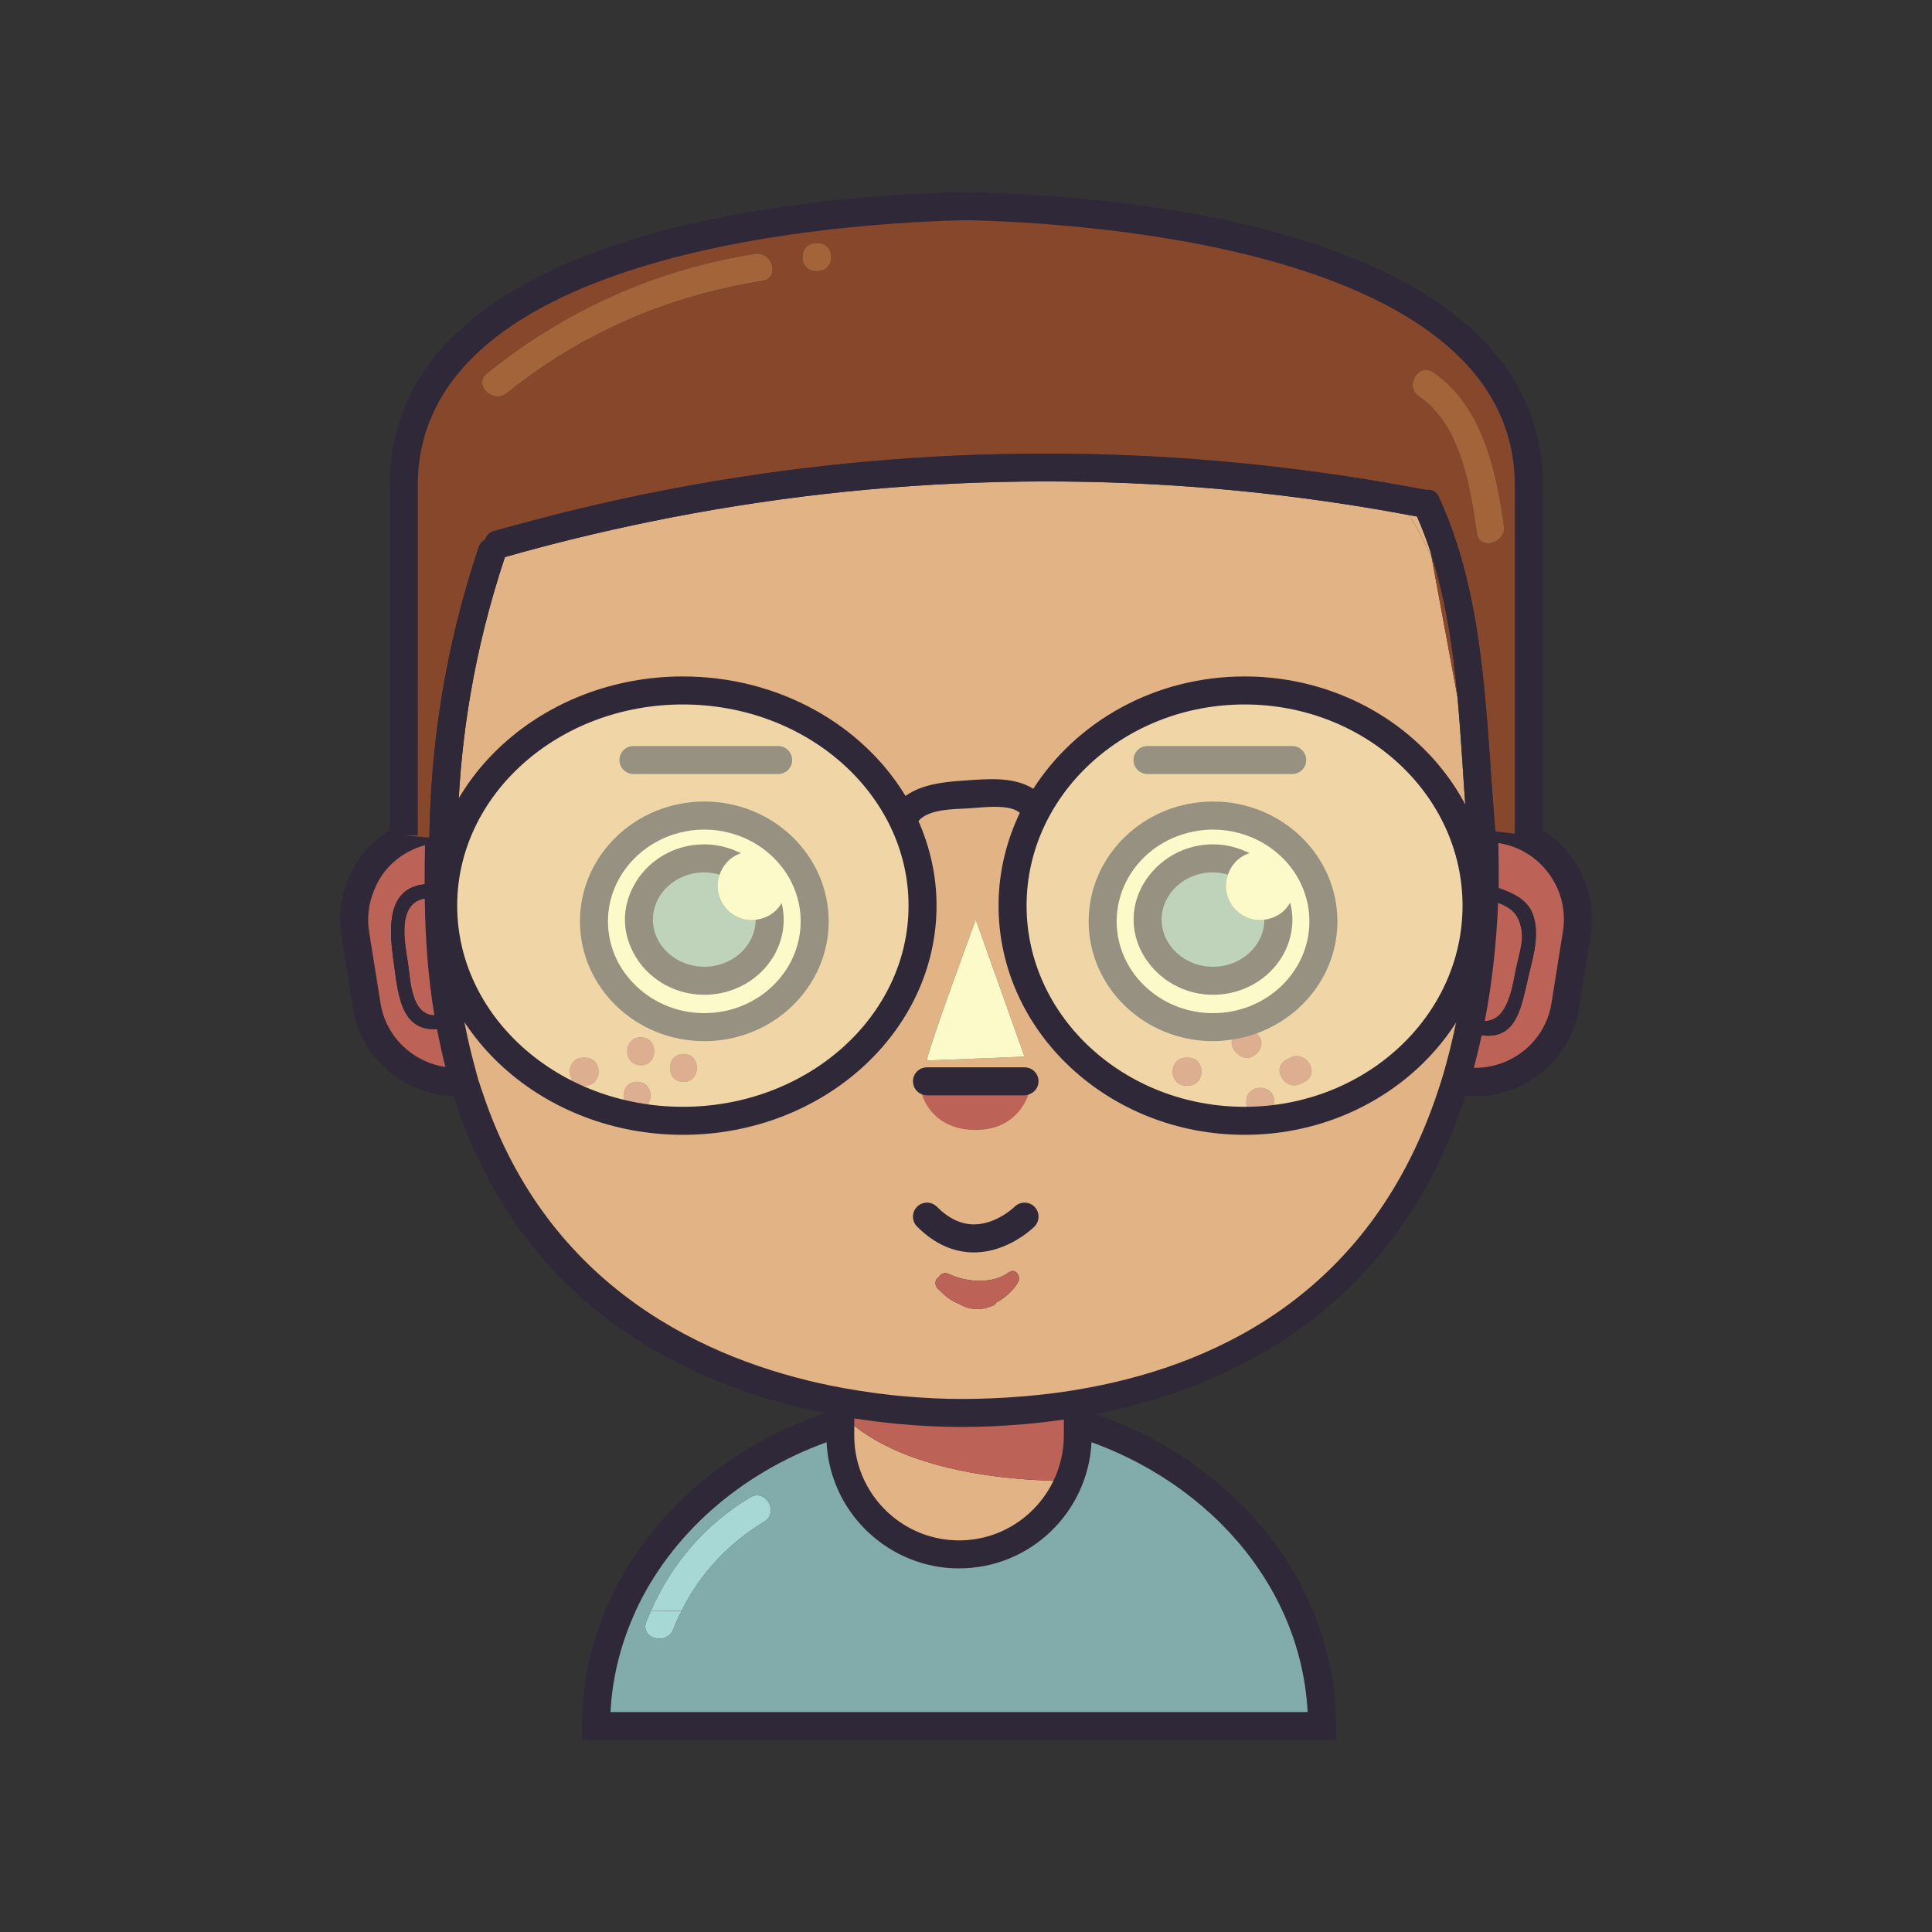 <?xml version="1.0" encoding="UTF-8" standalone="no"?>
<!DOCTYPE svg PUBLIC "-//W3C//DTD SVG 1.1//EN" "http://www.w3.org/Graphics/SVG/1.1/DTD/svg11.dtd">
<svg width="100%" height="100%" viewBox="0 0 130 130" version="1.1" xmlns="http://www.w3.org/2000/svg" xmlns:xlink="http://www.w3.org/1999/xlink" xml:space="preserve" xmlns:serif="http://www.serif.com/" style="fill-rule:evenodd;clip-rule:evenodd;stroke-linejoin:round;stroke-miterlimit:2;">
    <rect x="0" y="0" width="130" height="130" fill="#333333" stroke="none"/>
    <g transform="matrix(1,0,0,1,-345.831,-60.651)">
        <g transform="matrix(1,0,0,1,397.251,170.157)">
            <path d="M0,-7.121C-2.408,-5.666 -4.326,-3.606 -5.565,-1.112C-5.765,-0.711 -5.95,-0.302 -6.113,0.121C-6.547,1.242 -8.368,0.752 -7.931,-0.38C-7.835,-0.63 -7.722,-0.869 -7.615,-1.112C-6.217,-4.301 -3.961,-6.93 -0.951,-8.748C0.091,-9.378 1.037,-7.747 0,-7.121M35.905,-1.112C33.996,-5.497 30.516,-9.191 26.072,-11.657C24.805,-12.36 23.459,-12.961 22.049,-13.452C21.738,-13.56 21.425,-13.663 21.107,-13.76L21.107,-12.908C21.107,-12.863 21.101,-12.819 21.101,-12.774C21.09,-12.157 21.006,-11.558 20.861,-10.981L20.974,-9.878C20.974,-9.878 20.804,-9.871 20.5,-9.868C19.297,-6.968 16.435,-4.913 13.113,-4.913C11.452,-4.913 9.905,-5.428 8.624,-6.304C6.547,-7.723 5.17,-10.094 5.126,-12.774C5.125,-12.819 5.119,-12.863 5.119,-12.908L5.119,-13.76C4.802,-13.663 4.487,-13.56 4.176,-13.452C-1.509,-11.474 -6.152,-7.668 -8.824,-2.85C-9.138,-2.285 -9.422,-1.704 -9.68,-1.112C-10.728,1.295 -11.308,3.906 -11.308,6.639L37.533,6.639C37.533,3.906 36.953,1.295 35.905,-1.112" style="fill:rgb(129,172,171);fill-rule:nonzero;"/>
        </g>
        <g transform="matrix(1,0,0,1,393.222,118.406)">
            <path d="M0,8.238C2.43,8.238 4.4,6.394 4.4,4.119C4.4,4.024 4.377,3.935 4.37,3.842C4.096,4.001 3.787,4.102 3.456,4.137C3.374,4.146 3.295,4.162 3.212,4.162C1.931,4.162 0.892,3.123 0.892,1.842C0.892,1.581 0.944,1.335 1.023,1.1C1.13,0.787 1.296,0.504 1.517,0.267C1.042,0.103 0.535,0 0,0C-2.43,0 -4.399,1.844 -4.399,4.119C-4.399,6.394 -2.43,8.238 0,8.238" style="fill:rgb(129,172,171);fill-rule:nonzero;"/>
        </g>
        <g transform="matrix(1,0,0,1,427.453,118.406)">
            <path d="M0,8.238C2.43,8.238 4.399,6.394 4.399,4.119C4.399,4.019 4.376,3.925 4.368,3.826C4.095,3.99 3.786,4.095 3.455,4.134C3.365,4.145 3.276,4.162 3.183,4.162C1.901,4.162 0.862,3.123 0.862,1.842C0.862,1.578 0.916,1.329 0.997,1.093C1.104,0.78 1.271,0.496 1.493,0.26C1.025,0.101 0.526,0 0,0C-1.913,0 -3.523,1.149 -4.13,2.745C-4.294,3.176 -4.4,3.634 -4.4,4.119C-4.4,4.603 -4.294,5.061 -4.13,5.493C-3.523,7.089 -1.913,8.238 0,8.238" style="fill:rgb(129,172,171);fill-rule:nonzero;"/>
        </g>
        <g transform="matrix(1,0,0,1,416.72,160.713)">
            <path d="M0,-0.43C-2.361,-0.48 -7.06,-0.82 -10.845,-2.573C-11.57,-2.909 -12.264,-3.296 -12.898,-3.743C-13.072,-3.867 -13.243,-3.993 -13.408,-4.125C-13.549,-4.238 -13.686,-4.355 -13.819,-4.475C-13.911,-4.557 -13.999,-4.643 -14.088,-4.729C-14.166,-4.805 -14.247,-4.88 -14.323,-4.96C-14.327,-4.898 -14.33,-4.837 -14.333,-4.775C-14.338,-4.66 -14.35,-4.548 -14.35,-4.432L-14.35,-3.464C-14.35,-3.419 -14.344,-3.375 -14.343,-3.33C-14.299,-0.65 -12.922,1.721 -10.845,3.14C-9.563,4.016 -8.017,4.53 -6.355,4.53C-3.034,4.53 -0.172,2.476 1.031,-0.424C0.776,-0.421 0.425,-0.421 0,-0.43" style="fill:rgb(226,179,132);fill-rule:nonzero;"/>
        </g>
        <g transform="matrix(1,0,0,1,385.077,120.252)">
            <path d="M0,11.566L0.125,11.566C1.34,11.566 1.338,13.451 0.125,13.451L0,13.451C-1.214,13.451 -1.212,11.566 0,11.566M3.62,15.073C2.405,15.073 2.407,13.189 3.62,13.189C4.835,13.189 4.833,15.073 3.62,15.073M3.87,12.078C2.655,12.078 2.657,10.193 3.87,10.193C5.084,10.193 5.082,12.078 3.87,12.078M6.74,13.201C5.525,13.201 5.528,11.316 6.74,11.316C7.955,11.316 7.953,13.201 6.74,13.201M3.35,-3.037C3.577,-3.222 3.816,-3.394 4.066,-3.552C5.237,-4.291 6.638,-4.725 8.145,-4.725C9.652,-4.725 11.053,-4.291 12.224,-3.552C14.239,-2.279 15.571,-0.093 15.571,2.394C15.571,6.326 12.246,9.513 8.145,9.513C6.315,9.513 4.644,8.877 3.35,7.825C1.741,6.52 0.718,4.572 0.718,2.394C0.718,0.216 1.741,-1.731 3.35,-3.037M26.41,2.273L29.692,11.497L23.128,11.759C23.04,11.41 26.41,2.273 26.41,2.273M23.818,27.069C23.636,26.853 23.658,26.479 23.918,26.339C24.034,26.13 24.294,25.982 24.572,26.112C25.8,26.684 27.506,26.835 28.649,26.006C28.994,25.756 29.321,26.084 29.322,26.424C29.324,26.463 29.318,26.504 29.307,26.546C29.296,26.588 29.286,26.631 29.263,26.671C29.262,26.673 29.262,26.674 29.261,26.676C29.014,27.084 28.71,27.396 28.384,27.657C28.2,27.805 28.009,27.93 27.808,28.03C27.771,28.114 27.712,28.187 27.615,28.233C27.535,28.27 27.455,28.293 27.375,28.322C26.843,28.521 26.308,28.551 25.744,28.353C25.578,28.294 25.424,28.218 25.275,28.133C25.206,28.105 25.138,28.078 25.07,28.045C24.67,27.853 24.296,27.567 23.957,27.202C23.912,27.154 23.861,27.12 23.818,27.069M23.242,13.896C23.15,13.618 23.128,13.422 23.128,13.422L29.692,13.16C29.692,13.16 29.66,13.478 29.507,13.896C29.482,13.963 29.455,14.031 29.424,14.102C29.068,14.916 28.256,15.961 26.41,15.961C24.414,15.961 23.626,14.854 23.318,14.102C23.289,14.029 23.264,13.961 23.242,13.896M48.53,13.197C48.447,13.239 48.364,13.28 48.281,13.322C47.198,13.863 46.245,12.237 47.33,11.694C47.413,11.653 47.496,11.611 47.579,11.569C48.662,11.028 49.615,12.654 48.53,13.197M40.69,13.451L40.566,13.451C39.352,13.451 39.354,11.566 40.566,11.566L40.69,11.566C41.905,11.566 41.903,13.451 40.69,13.451M45.352,9.969C46.21,10.829 44.878,12.161 44.019,11.302C43.978,11.261 43.936,11.219 43.894,11.177C43.636,10.919 43.591,10.622 43.656,10.351C43.809,9.719 44.626,9.244 45.227,9.845C45.256,9.874 45.285,9.903 45.314,9.932C45.326,9.945 45.339,9.957 45.352,9.969M46.501,14.505L46.501,14.63C46.501,15.845 44.616,15.843 44.616,14.63L44.616,14.505C44.616,13.291 46.501,13.293 46.501,14.505M38.246,-3.522C38.263,-3.533 38.28,-3.541 38.297,-3.552C39.468,-4.291 40.868,-4.725 42.376,-4.725C43.883,-4.725 45.283,-4.291 46.454,-3.552C48.47,-2.279 49.803,-0.093 49.803,2.394C49.803,6.326 46.478,9.513 42.376,9.513C40.847,9.513 39.427,9.069 38.246,8.31C36.258,7.033 34.949,4.86 34.949,2.394C34.949,-0.072 36.258,-2.245 38.246,-3.522M60.657,-0.04C60.655,-0.782 60.643,-1.498 60.626,-2.209C60.272,-2.188 59.9,-2.338 59.693,-2.66C59.668,-2.698 59.649,-2.74 59.63,-2.783C59.587,-2.88 59.547,-2.98 59.536,-3.101C59.522,-3.25 59.511,-3.402 59.498,-3.552L59.483,-3.726C59.457,-4.041 59.431,-4.356 59.406,-4.673C59.206,-7.297 59.072,-10.006 58.824,-12.704L57.09,-22.064C56.628,-23.101 56.128,-24.061 55.587,-24.937C54.213,-25.196 52.836,-25.43 51.457,-25.644C43.677,-26.852 35.817,-27.357 27.976,-27.168C20.095,-26.978 12.235,-26.084 4.495,-24.497C1.217,-23.825 -2.042,-23.038 -5.27,-22.117C-6.284,-19.07 -7.062,-15.976 -7.597,-12.84C-8.052,-10.175 -8.326,-7.48 -8.431,-4.761C-8.442,-4.447 -8.449,-4.132 -8.457,-3.817C-8.459,-3.728 -8.462,-3.64 -8.464,-3.552C-8.469,-3.325 -8.481,-3.1 -8.483,-2.872C-8.483,-2.869 -8.485,-2.866 -8.485,-2.863C-8.49,-2.574 -8.603,-2.357 -8.77,-2.207C-9.017,-1.985 -9.38,-1.923 -9.701,-2.006C-9.719,-1.257 -9.735,-0.507 -9.735,0.276C-9.735,3.435 -9.521,6.317 -9.129,8.967C-9.073,9.077 -9.056,9.198 -9.081,9.309C-8.923,10.328 -8.739,11.311 -8.526,12.257C-8.454,12.58 -8.376,12.894 -8.297,13.208C-8.221,13.515 -8.146,13.824 -8.063,14.123C-4.409,27.377 4.904,33.086 16.438,34.84C16.747,34.887 17.06,34.929 17.371,34.97C17.363,35.03 17.351,35.089 17.344,35.15C17.333,35.244 17.33,35.339 17.323,35.433C17.409,35.349 17.749,35.279 18.284,35.221C18.49,35.198 18.729,35.178 18.985,35.159C19.585,35.22 20.188,35.271 20.798,35.313C20.814,35.315 20.832,35.316 20.849,35.316C22.362,35.42 23.9,35.475 25.463,35.475C26.926,35.475 28.367,35.422 29.786,35.326C30.623,35.27 31.452,35.199 32.271,35.106C32.395,35.092 32.518,35.078 32.641,35.064L32.723,35.862L32.734,35.981L32.838,36.998L33.035,38.923C33.18,38.346 33.264,37.747 33.274,37.13C33.274,37.085 33.281,37.042 33.281,36.997L33.281,36.028C33.281,35.941 33.271,35.857 33.268,35.77C33.261,35.562 33.252,35.354 33.229,35.15C33.224,35.095 33.212,35.042 33.204,34.987C33.516,34.946 33.829,34.908 34.138,34.861C45.786,33.089 55.218,27.22 58.941,14.073C59.026,13.771 59.108,13.463 59.188,13.154C59.267,12.847 59.342,12.536 59.415,12.221C59.585,11.484 59.741,10.73 59.877,9.95C59.868,9.948 59.86,9.947 59.852,9.945C59.293,9.796 59.497,8.975 60.024,9.031C60.414,6.507 60.63,3.766 60.652,0.79C60.336,0.585 60.387,0.112 60.657,-0.04" style="fill:rgb(226,179,132);fill-rule:nonzero;"/>
        </g>
        <g transform="matrix(-0.942,0.335,0.335,0.942,442.093,97.94)">
            <path d="M0.013,-2.695C0.164,-2.783 0.316,-2.866 0.466,-2.952C0.25,-1.945 0.101,-0.873 0.013,0.259L-0.046,-0.108C-0.07,-0.973 -0.049,-1.834 0.013,-2.695" style="fill:rgb(226,179,132);fill-rule:nonzero;"/>
        </g>
        <g transform="matrix(1,0,0,1,397.622,122.767)">
            <path d="M0,-0.242C0,2.033 -1.971,3.877 -4.4,3.877C-6.83,3.877 -8.8,2.033 -8.8,-0.242C-8.8,-2.517 -6.83,-4.361 -4.4,-4.361C-3.865,-4.361 -3.358,-4.258 -2.884,-4.094C-3.104,-3.857 -3.271,-3.574 -3.377,-3.261C-3.456,-3.026 -3.509,-2.78 -3.509,-2.519C-3.509,-1.238 -2.47,-0.199 -1.188,-0.199C-1.105,-0.199 -1.026,-0.215 -0.944,-0.223C-0.613,-0.259 -0.305,-0.36 -0.03,-0.519C-0.023,-0.426 0,-0.337 0,-0.242M-0.321,-6.067C-1.492,-6.806 -2.893,-7.24 -4.4,-7.24C-5.907,-7.24 -7.308,-6.806 -8.479,-6.067C-8.729,-5.909 -8.968,-5.737 -9.195,-5.552C-10.804,-4.246 -11.827,-2.299 -11.827,-0.121C-11.827,2.057 -10.804,4.005 -9.195,5.31C-7.901,6.362 -6.229,6.998 -4.4,6.998C-0.299,6.998 3.026,3.811 3.026,-0.121C3.026,-2.608 1.694,-4.794 -0.321,-6.067" style="fill:rgb(253,250,201);fill-rule:nonzero;"/>
        </g>
        <g transform="matrix(1,0,0,1,431.853,122.767)">
            <path d="M0,-0.242C0,2.033 -1.97,3.877 -4.399,3.877C-6.312,3.877 -7.923,2.728 -8.529,1.132C-8.693,0.7 -8.8,0.242 -8.8,-0.242C-8.8,-0.726 -8.693,-1.184 -8.529,-1.616C-7.923,-3.212 -6.312,-4.361 -4.399,-4.361C-3.873,-4.361 -3.374,-4.26 -2.906,-4.101C-3.128,-3.865 -3.295,-3.581 -3.402,-3.268C-3.483,-3.032 -3.537,-2.783 -3.537,-2.519C-3.537,-1.238 -2.498,-0.199 -1.217,-0.199C-1.123,-0.199 -1.034,-0.216 -0.944,-0.226C-0.613,-0.265 -0.305,-0.371 -0.031,-0.534C-0.023,-0.436 0,-0.342 0,-0.242M-0.321,-6.067C-1.492,-6.806 -2.893,-7.24 -4.399,-7.24C-5.907,-7.24 -7.308,-6.806 -8.479,-6.067C-8.495,-6.056 -8.513,-6.048 -8.529,-6.037C-10.518,-4.76 -11.826,-2.587 -11.826,-0.121C-11.826,2.345 -10.518,4.518 -8.529,5.795C-7.349,6.554 -5.929,6.998 -4.399,6.998C-0.298,6.998 3.027,3.811 3.027,-0.121C3.027,-2.608 1.694,-4.794 -0.321,-6.067" style="fill:rgb(253,250,201);fill-rule:nonzero;"/>
        </g>
        <g transform="matrix(1,0,0,1,408.205,122.526)">
            <path d="M0,9.486L6.564,9.224L3.282,0C3.282,0 -0.088,9.136 0,9.486" style="fill:rgb(253,250,201);fill-rule:nonzero;"/>
        </g>
        <g transform="matrix(1,0,0,1,447.893,124.809)">
            <path d="M0,0.782C0.154,0.088 0.424,-0.739 0.335,-1.458C0.184,-2.69 -0.429,-3.093 -1.256,-3.414C-1.509,-3.512 -1.78,-3.603 -2.066,-3.708C-2.105,-3.722 -2.132,-3.746 -2.163,-3.767C-2.186,-0.79 -2.401,1.951 -2.791,4.475C-2.765,4.478 -2.741,4.472 -2.713,4.48C-2.509,4.534 -2.327,4.549 -2.155,4.546C-0.521,4.519 -0.289,2.087 0,0.782" style="fill:rgb(188,98,86);fill-rule:nonzero;"/>
        </g>
        <g transform="matrix(1,0,0,1,448.252,133.369)">
            <path d="M0,-16.508C-0.059,-16.532 -0.114,-16.561 -0.174,-16.584L-0.494,-16.623L-0.873,-16.669L-1.623,-16.76L-1.802,-16.782C-1.799,-16.744 -1.796,-16.707 -1.792,-16.669C-1.779,-16.519 -1.768,-16.367 -1.754,-16.218C-1.747,-16.136 -1.769,-16.075 -1.778,-16.005C-1.836,-15.577 -2.167,-15.348 -2.549,-15.326C-2.532,-14.615 -2.52,-13.899 -2.518,-13.157C-2.426,-13.21 -2.311,-13.226 -2.175,-13.177C-1.979,-13.105 -1.775,-13.034 -1.571,-12.962C-0.648,-12.632 0.29,-12.237 0.682,-11.291C1.217,-10.001 0.776,-8.469 0.465,-7.182C-0.053,-5.034 -0.293,-2.737 -2.721,-3.054C-2.901,-3.078 -3.092,-3.113 -3.298,-3.167C-3.434,-2.387 -3.59,-1.633 -3.76,-0.896C-3.833,-0.581 -3.908,-0.27 -3.987,0.037C-3.83,0.058 -3.672,0.078 -3.516,0.088C-0.417,0.274 2.401,-1.932 2.902,-5.058L3.677,-9.898C4.131,-12.732 2.537,-15.436 0,-16.508" style="fill:rgb(188,98,86);fill-rule:nonzero;"/>
        </g>
        <g transform="matrix(1,0,0,1,417.915,158.358)">
            <path d="M0,-1.108L-0.104,-2.125L-0.115,-2.244L-0.197,-3.042C-0.32,-3.027 -0.443,-3.014 -0.567,-3C-1.386,-2.907 -2.215,-2.836 -3.052,-2.779C-4.471,-2.683 -5.912,-2.631 -7.375,-2.631C-8.938,-2.631 -10.476,-2.685 -11.989,-2.789C-12.006,-2.79 -12.023,-2.791 -12.04,-2.793C-12.649,-2.835 -13.253,-2.886 -13.853,-2.946C-14.109,-2.927 -14.348,-2.907 -14.554,-2.885C-15.089,-2.827 -15.429,-2.756 -15.515,-2.672C-15.529,-2.659 -15.545,-2.646 -15.545,-2.631C-15.537,-2.622 -15.527,-2.614 -15.519,-2.605C-15.442,-2.525 -15.361,-2.451 -15.283,-2.374C-15.194,-2.289 -15.106,-2.203 -15.015,-2.12C-14.881,-2.001 -14.744,-1.883 -14.604,-1.771C-14.438,-1.639 -14.268,-1.512 -14.094,-1.389C-13.459,-0.941 -12.766,-0.555 -12.04,-0.218C-8.255,1.535 -3.557,1.874 -1.195,1.925C-0.771,1.934 -0.419,1.934 -0.164,1.931C0.14,1.927 0.31,1.92 0.31,1.92L0.197,0.817L0,-1.108Z" style="fill:rgb(188,98,86);fill-rule:nonzero;"/>
        </g>
        <g transform="matrix(-1,0,0,1,385.078,133.703)">
            <path d="M-0.124,-1.885L0.001,-1.885C1.213,-1.885 1.215,0 0.001,0L-0.124,0C-1.337,0 -1.339,-1.885 -0.124,-1.885" style="fill:rgb(188,98,86);fill-rule:nonzero;"/>
        </g>
        <g transform="matrix(1,0,0,1,388.697,135.326)">
            <path d="M0,-1.885C-1.213,-1.885 -1.215,0 0,0C1.213,0 1.215,-1.885 0,-1.885" style="fill:rgb(188,98,86);fill-rule:nonzero;"/>
        </g>
        <g transform="matrix(1,0,0,1,388.947,132.33)">
            <path d="M0,-1.885C-1.213,-1.885 -1.215,0 0,0C1.212,0 1.214,-1.885 0,-1.885" style="fill:rgb(188,98,86);fill-rule:nonzero;"/>
        </g>
        <g transform="matrix(1,0,0,1,391.817,133.453)">
            <path d="M0,-1.885C-1.212,-1.885 -1.215,0 0,0C1.213,0 1.215,-1.885 0,-1.885" style="fill:rgb(188,98,86);fill-rule:nonzero;"/>
        </g>
        <g transform="matrix(-1,0,0,1,425.644,133.703)">
            <path d="M-0.124,-1.885L-0,-1.885C1.213,-1.885 1.215,0 -0,0L-0.124,0C-1.337,0 -1.339,-1.885 -0.124,-1.885" style="fill:rgb(188,98,86);fill-rule:nonzero;"/>
        </g>
        <g transform="matrix(1,0,0,1,430.429,131.688)">
            <path d="M0,-1.466C-0.013,-1.478 -0.025,-1.49 -0.037,-1.503C-0.066,-1.532 -0.096,-1.561 -0.125,-1.591C-0.726,-2.191 -1.543,-1.716 -1.695,-1.085C-1.761,-0.813 -1.716,-0.516 -1.458,-0.258C-1.416,-0.216 -1.374,-0.174 -1.333,-0.133C-0.474,0.725 0.858,-0.607 0,-1.466" style="fill:rgb(188,98,86);fill-rule:nonzero;"/>
        </g>
        <g transform="matrix(0,1,1,0,430.698,133.877)">
            <path d="M0.88,-1.005L1.006,-1.005C2.217,-1.005 2.22,0.88 1.006,0.88L0.88,0.88C-0.332,0.88 -0.334,-1.005 0.88,-1.005" style="fill:rgb(188,98,86);fill-rule:nonzero;"/>
        </g>
        <g transform="matrix(-0.928,0.372,0.372,0.928,433.659,133.381)">
            <path d="M0.351,-1.821C0.443,-1.813 0.536,-1.805 0.628,-1.797C1.837,-1.698 1.558,0.167 0.351,0.067C0.259,0.06 0.166,0.051 0.073,0.043C-1.136,-0.056 -0.856,-1.92 0.351,-1.821" style="fill:rgb(188,98,86);fill-rule:nonzero;"/>
        </g>
        <g transform="matrix(1,0,0,1,375.996,120.799)">
            <path d="M0,8.763C-0.032,8.903 -0.128,9.023 -0.321,9.056C-0.477,9.082 -0.618,9.094 -0.758,9.102C-3.31,9.254 -3.397,6.524 -3.708,4.325C-4.002,2.238 -4.097,-0.396 -1.593,-0.649C-1.445,-0.664 -1.292,-0.674 -1.126,-0.671C-0.735,-0.666 -0.6,-0.276 -0.711,-0C-0.767,0.169 -0.908,0.306 -1.14,0.306C-1.187,0.306 -1.226,0.291 -1.266,0.281C-1.376,0.284 -1.484,0.29 -1.582,0.307C-3.485,0.639 -2.923,3.314 -2.712,4.666C-2.543,5.745 -2.525,8.131 -0.934,8.173C-0.82,8.176 -0.701,8.169 -0.572,8.147C-0.323,8.105 -0.14,8.243 -0.048,8.421C-0.439,5.771 -0.654,2.889 -0.654,-0.27C-0.654,-1.053 -0.638,-1.803 -0.62,-2.552C-0.966,-2.642 -1.248,-2.908 -1.273,-3.353C-1.275,-3.377 -1.287,-3.393 -1.287,-3.419C-1.285,-3.542 -1.278,-3.665 -1.276,-3.788L-1.55,-3.812L-2.654,-3.907C-3.595,-3.496 -4.4,-2.862 -5.018,-2.076C-6.039,-0.777 -6.544,0.922 -6.264,2.673L-5.488,7.513C-5.401,8.059 -5.236,8.575 -5.018,9.057C-4.104,11.078 -2.142,12.464 0.075,12.644C0.31,12.663 0.545,12.67 0.784,12.661C0.705,12.347 0.627,12.034 0.555,11.711C0.342,10.765 0.158,9.782 0,8.763" style="fill:rgb(188,98,86);fill-rule:nonzero;"/>
        </g>
        <g transform="matrix(1,0,0,1,413.727,148.59)">
            <path d="M0,-2.332C-1.144,-1.503 -2.85,-1.654 -4.077,-2.226C-4.355,-2.356 -4.615,-2.208 -4.731,-1.999C-4.991,-1.859 -5.014,-1.485 -4.831,-1.269C-4.788,-1.218 -4.737,-1.184 -4.692,-1.136C-4.354,-0.77 -3.979,-0.485 -3.579,-0.292C-3.512,-0.26 -3.443,-0.233 -3.374,-0.205C-3.226,-0.12 -3.071,-0.044 -2.905,0.015C-2.342,0.213 -1.807,0.183 -1.274,-0.016C-1.194,-0.045 -1.114,-0.068 -1.034,-0.105C-0.937,-0.151 -0.878,-0.224 -0.842,-0.308C-0.641,-0.408 -0.449,-0.533 -0.266,-0.681C0.061,-0.942 0.364,-1.254 0.611,-1.662C0.612,-1.664 0.612,-1.665 0.613,-1.666C0.638,-1.709 0.646,-1.75 0.657,-1.792C0.669,-1.834 0.675,-1.874 0.673,-1.914C0.671,-1.965 0.658,-2.014 0.639,-2.06C0.562,-2.335 0.294,-2.545 0,-2.332" style="fill:rgb(188,98,86);fill-rule:nonzero;"/>
        </g>
        <g transform="matrix(1,0,0,1,407.866,135.318)">
            <path d="M0,-1.032C0.332,0.011 1.339,1.366 3.621,1.366C5.753,1.366 6.771,0.08 7.168,-1.017C7.279,-1.324 7.35,-1.618 7.373,-1.862L7.424,-2.398L-0.183,-2.094L-0.13,-1.594C-0.112,-1.428 -0.064,-1.234 0,-1.032" style="fill:rgb(188,98,86);fill-rule:nonzero;"/>
        </g>
        <g transform="matrix(1,0,0,1,442.307,106.874)">
            <path d="M0,-8.376C-0.067,-8.602 -0.135,-8.828 -0.207,-9.051L-0.14,-8.686L1.595,0.675C1.591,0.63 1.587,0.584 1.583,0.539C1.298,-2.5 0.855,-5.517 0,-8.376" style="fill:rgb(135,71,43);fill-rule:nonzero;"/>
        </g>
        <g transform="matrix(1,0,0,1,378.594,106.204)">
            <path d="M0,-20.43C5.254,-24.66 11.368,-27.423 18.041,-28.461C19.229,-28.646 19.736,-26.829 18.542,-26.643C12.212,-25.659 6.328,-23.12 1.332,-19.097C0.396,-18.344 -0.945,-19.669 0,-20.43M22.143,-29.197L22.259,-29.197C23.474,-29.197 23.472,-27.312 22.259,-27.312L22.143,-27.312C20.928,-27.312 20.93,-29.197 22.143,-29.197M66.611,-9.68C66.185,-12.764 65.51,-16.986 62.719,-18.871C61.718,-19.547 62.661,-21.179 63.67,-20.498C66.967,-18.272 67.916,-13.884 68.428,-10.18C68.593,-8.993 66.776,-8.484 66.611,-9.68M47.174,-30.248C42.545,-30.934 38.018,-31.231 33.696,-31.235C32.725,-31.236 31.767,-31.219 30.817,-31.191C16.882,-30.781 5.454,-27.385 0.356,-24.287C-6.633,-20.039 -5.594,-5.786 -5.594,-5.079L-5.594,10.658L-5.252,10.687L-4.147,10.783L-3.874,10.806C-3.873,10.703 -3.867,10.6 -3.865,10.497C-3.864,10.419 -3.86,10.342 -3.859,10.265C-3.852,9.946 -3.844,9.627 -3.832,9.308C-3.731,6.585 -3.468,3.882 -3.026,1.208C-2.471,-2.155 -1.646,-5.474 -0.552,-8.732C-0.467,-8.986 -0.305,-9.147 -0.118,-9.251C-0.034,-9.505 0.149,-9.727 0.483,-9.823C0.716,-9.89 0.951,-9.948 1.184,-10.013C1.452,-10.089 1.723,-10.159 1.992,-10.233C4.967,-11.05 7.963,-11.765 10.979,-12.373C18.722,-13.936 26.58,-14.81 34.459,-14.994C42.3,-15.177 50.157,-14.676 57.94,-13.489C58.794,-13.359 59.646,-13.221 60.498,-13.075C60.952,-12.996 61.405,-12.916 61.858,-12.833C62.286,-12.755 62.715,-12.687 63.142,-12.605C63.163,-12.601 63.175,-12.589 63.194,-12.583C63.524,-12.643 63.866,-12.52 64.055,-12.112C65.963,-7.974 66.716,-3.401 67.153,1.208C67.408,3.903 67.558,6.608 67.763,9.247C67.787,9.568 67.814,9.886 67.841,10.204C67.846,10.264 67.851,10.323 67.856,10.383L68.035,10.405L68.785,10.497L69.164,10.543L69.484,10.582L70.105,10.657L70.107,10.658L70.107,-15.445C70.107,-15.445 68.117,-27.148 47.174,-30.248" style="fill:rgb(135,71,43);fill-rule:nonzero;"/>
        </g>
        <g transform="matrix(-0.489,-0.872,-0.872,0.489,379.431,77.595)">
            <path d="M-8.54,-14.936C-6.183,-8.607 -5.604,-1.923 -6.726,4.729C-6.928,5.925 -8.739,5.404 -8.54,4.218C-7.473,-2.107 -8.135,-8.481 -10.37,-14.485C-10.791,-15.617 -8.959,-16.062 -8.54,-14.936" style="fill:rgb(163,100,58);fill-rule:nonzero;"/>
        </g>
        <g transform="matrix(-1,0,0,1,400.737,78.892)">
            <path d="M-0.116,-1.885L-0,-1.885C1.213,-1.885 1.215,0 -0,0L-0.116,0C-1.329,0 -1.331,-1.885 -0.116,-1.885" style="fill:rgb(163,100,58);fill-rule:nonzero;"/>
        </g>
        <g transform="matrix(-0.965,0.262,0.262,0.965,446.669,96.451)">
            <path d="M1.432,-11.524C2.227,-12.446 3.566,-11.119 2.777,-10.204C0.578,-7.653 1.034,-3.402 1.432,-0.314C1.587,0.884 -0.3,0.869 -0.452,-0.32C-0.93,-4.028 -1.165,-8.511 1.432,-11.524" style="fill:rgb(163,100,58);fill-rule:nonzero;"/>
        </g>
        <g transform="matrix(-0.619,-0.785,-0.785,0.619,390.452,163.492)">
            <path d="M-3.854,-5.62C-4.005,-6.822 -2.138,-7.09 -1.987,-5.881C-1.55,-2.392 -2.216,1.007 -3.854,4.08L-5.124,2.471C-3.933,-0.047 -3.504,-2.828 -3.854,-5.62" style="fill:rgb(167,216,213);fill-rule:nonzero;"/>
        </g>
        <g transform="matrix(0.295,0.955,0.955,-0.295,390.425,169.169)">
            <path d="M0.254,-1.235C1.206,-1.987 2.212,-0.392 1.269,0.353C0.913,0.634 0.577,0.932 0.254,1.24L-0.352,-0.718C-0.151,-0.891 0.043,-1.069 0.254,-1.235" style="fill:rgb(167,216,213);fill-rule:nonzero;"/>
        </g>
        <g transform="matrix(1,0,0,1,450.998,127.98)">
            <path d="M0,-4.658L-0.774,0.182C-1.188,2.763 -3.46,4.57 -5.999,4.522C-5.806,3.814 -5.629,3.085 -5.467,2.335C-3.039,2.653 -2.799,0.355 -2.281,-1.793C-1.97,-3.08 -1.529,-4.612 -2.064,-5.902C-2.456,-6.847 -3.395,-7.243 -4.317,-7.573C-4.318,-8.606 -4.327,-9.617 -4.347,-10.601C-4.331,-10.599 -4.315,-10.6 -4.299,-10.597C-2.938,-10.379 -1.74,-9.639 -0.925,-8.513C-0.11,-7.388 0.219,-6.019 0,-4.658M-7.83,4.159C-7.914,4.469 -7.999,4.779 -8.089,5.08C-8.181,5.387 -8.279,5.683 -8.377,5.981C-12.744,19.342 -22.877,24.382 -31.994,26.057C-32.306,26.114 -32.617,26.171 -32.926,26.221C-33.239,26.271 -33.551,26.317 -33.86,26.36C-34.678,26.472 -35.479,26.559 -36.267,26.626C-37.735,26.75 -39.146,26.804 -40.458,26.804C-41.573,26.804 -43.049,26.752 -44.747,26.585C-44.872,26.573 -44.996,26.561 -45.123,26.548C-45.84,26.471 -46.595,26.371 -47.379,26.246C-47.685,26.197 -47.994,26.145 -48.309,26.088C-48.616,26.032 -48.923,25.978 -49.237,25.914C-57.583,24.212 -68.294,19.388 -72.688,6.208C-72.788,5.908 -72.896,5.618 -72.988,5.309C-73.079,5.009 -73.154,4.689 -73.238,4.381C-74.17,0.971 -74.714,-2.935 -74.714,-7.452C-74.714,-8.301 -74.704,-9.122 -74.69,-9.935C-74.523,-10.085 -74.411,-10.302 -74.406,-10.591C-74.406,-10.594 -74.404,-10.596 -74.404,-10.6C-74.402,-10.827 -74.39,-11.053 -74.385,-11.28C-74.383,-11.368 -74.38,-11.456 -74.378,-11.545C-74.37,-11.86 -74.363,-12.175 -74.352,-12.489C-74.247,-15.208 -73.973,-17.903 -73.518,-20.568C-72.982,-23.703 -72.205,-26.798 -71.19,-29.845C-67.963,-30.765 -64.704,-31.553 -61.426,-32.225C-53.686,-33.812 -45.826,-34.706 -37.945,-34.896C-30.104,-35.085 -22.244,-34.58 -14.464,-33.372C-13.085,-33.158 -11.708,-32.924 -10.334,-32.665C-10.164,-32.634 -9.993,-32.607 -9.822,-32.575C-9.475,-31.785 -9.166,-30.98 -8.898,-30.158C-8.826,-29.934 -8.759,-29.708 -8.691,-29.483C-7.836,-26.624 -7.394,-23.607 -7.108,-20.568C-7.104,-20.523 -7.101,-20.477 -7.097,-20.431C-6.849,-17.734 -6.715,-15.025 -6.515,-12.401C-6.49,-12.084 -6.464,-11.769 -6.437,-11.454L-6.423,-11.28C-6.41,-11.13 -6.398,-10.978 -6.385,-10.829C-6.374,-10.708 -6.334,-10.608 -6.291,-10.511C-6.271,-10.468 -6.253,-10.426 -6.228,-10.387C-6.211,-9.437 -6.201,-8.465 -6.201,-7.466C-6.333,-3.054 -6.912,0.79 -7.83,4.159M-47.687,29.269L-47.687,28.301C-47.687,28.247 -47.68,28.196 -47.679,28.142C-47.678,28.133 -47.677,28.123 -47.677,28.113C-47.653,28.117 -47.629,28.12 -47.605,28.124C-46.738,28.259 -45.909,28.364 -45.123,28.444C-44.982,28.458 -44.841,28.473 -44.704,28.486C-43.029,28.641 -41.574,28.689 -40.458,28.689C-39.266,28.689 -37.886,28.64 -36.388,28.513C-35.494,28.437 -34.56,28.333 -33.588,28.191C-33.588,28.228 -33.583,28.263 -33.583,28.301L-33.583,29.269C-33.583,30.356 -33.837,31.382 -34.278,32.302C-35.415,34.675 -37.833,36.321 -40.635,36.321C-42.338,36.321 -43.903,35.713 -45.123,34.703C-46.688,33.408 -47.687,31.453 -47.687,29.269M-27.675,31.61C-23.76,33.898 -20.664,37.189 -18.872,41.065C-17.894,43.183 -17.303,45.475 -17.18,47.873L-64.088,47.873C-63.973,45.627 -63.442,43.476 -62.571,41.472C-62.513,41.336 -62.458,41.199 -62.396,41.065C-60.024,35.933 -55.37,31.823 -49.549,29.715C-49.395,32.817 -47.657,35.504 -45.123,36.984C-43.803,37.755 -42.271,38.205 -40.635,38.205C-35.857,38.205 -31.955,34.435 -31.721,29.715C-30.296,30.231 -28.943,30.869 -27.675,31.61M-79.561,0.182L-80.02,-2.688L-80.335,-4.658C-80.483,-5.585 -80.359,-6.51 -80.02,-7.365C-79.86,-7.765 -79.669,-8.155 -79.409,-8.514C-78.705,-9.488 -77.704,-10.149 -76.568,-10.457C-76.586,-9.603 -76.593,-8.723 -76.595,-7.83C-79.099,-7.577 -79.004,-4.944 -78.71,-2.857C-78.399,-0.658 -78.312,2.072 -75.76,1.92C-75.594,2.797 -75.405,3.646 -75.195,4.467C-77.369,4.142 -79.194,2.467 -79.561,0.182M-75.936,0.991C-77.527,0.949 -77.545,-1.437 -77.714,-2.515C-77.925,-3.868 -78.487,-6.543 -76.584,-6.874C-76.556,-4.036 -76.335,-1.414 -75.936,0.991M-4.361,-6.585C-3.534,-6.264 -2.922,-5.862 -2.771,-4.629C-2.682,-3.91 -2.951,-3.083 -3.105,-2.389C-3.395,-1.084 -3.626,1.348 -5.261,1.375C-4.789,-1.056 -4.484,-3.709 -4.361,-6.585M-77.998,-11.119L-77.057,-11.119L-77.057,-34.658C-77.057,-50.692 -47.752,-52.353 -40.147,-52.514C-32.543,-52.353 -3.24,-50.692 -3.24,-34.658L-3.24,-11.234L-3.619,-11.28L-4.369,-11.371L-4.548,-11.393C-4.554,-11.453 -4.559,-11.512 -4.563,-11.573C-4.59,-11.89 -4.617,-12.209 -4.642,-12.529C-4.847,-15.169 -4.996,-17.874 -5.251,-20.568C-5.688,-25.178 -6.441,-29.751 -8.35,-33.888C-8.538,-34.297 -8.88,-34.42 -9.21,-34.36C-9.229,-34.365 -9.241,-34.378 -9.263,-34.382C-9.689,-34.464 -10.118,-34.531 -10.546,-34.609C-10.999,-34.692 -11.452,-34.773 -11.906,-34.851C-12.758,-34.997 -13.61,-35.136 -14.464,-35.265C-22.247,-36.452 -30.104,-36.953 -37.945,-36.77C-45.824,-36.587 -53.683,-35.713 -61.426,-34.15C-64.441,-33.541 -67.438,-32.826 -70.412,-32.009C-70.682,-31.935 -70.952,-31.865 -71.221,-31.789C-71.453,-31.724 -71.688,-31.666 -71.921,-31.599C-72.255,-31.504 -72.438,-31.282 -72.522,-31.027C-72.709,-30.924 -72.871,-30.762 -72.956,-30.508C-74.051,-27.251 -74.875,-23.931 -75.431,-20.568C-75.872,-17.894 -76.136,-15.191 -76.236,-12.469C-76.248,-12.15 -76.256,-11.83 -76.264,-11.511C-76.265,-11.434 -76.269,-11.357 -76.27,-11.28C-76.271,-11.177 -76.277,-11.074 -76.278,-10.97L-76.552,-10.993L-77.656,-11.089L-77.998,-11.118L-77.998,-11.119ZM-2.297,-11.119L-2.297,-11.118L-2.299,-11.119L-2.297,-11.119ZM0.602,-9.619C0.062,-10.364 -0.603,-10.982 -1.355,-11.458L-1.355,-34.658C-1.355,-51.525 -28.303,-54.028 -38.708,-54.366L-38.708,-54.416C-39.099,-54.416 -39.588,-54.412 -40.147,-54.403C-40.707,-54.412 -41.196,-54.416 -41.587,-54.416L-41.587,-54.366C-51.993,-54.028 -78.94,-51.525 -78.94,-34.658L-78.94,-11.485C-79.71,-11.006 -80.388,-10.377 -80.936,-9.619C-82.046,-8.086 -82.493,-6.218 -82.195,-4.36L-81.421,0.48C-80.876,3.883 -77.972,6.327 -74.645,6.423C-70.114,20.776 -58.584,25.956 -49.656,27.762C-59.198,31.001 -65.996,39.214 -65.996,48.815L-65.996,49.758L-15.271,49.758L-15.271,48.815C-15.271,39.271 -21.99,31.099 -31.443,27.822C-22.331,26.03 -11.23,20.78 -6.548,6.379C-6.328,6.4 -6.107,6.432 -5.891,6.432C-2.48,6.432 0.53,3.952 1.086,0.48L1.861,-4.36C2.159,-6.218 1.712,-8.085 0.602,-9.619" style="fill:rgb(47,40,57);fill-rule:nonzero;"/>
        </g>
        <g transform="matrix(1,0,0,1,393.222,116.47)">
            <path d="M0,12.353C-1.9,12.353 -3.608,11.565 -4.795,10.319C-5.841,9.222 -6.483,7.771 -6.483,6.177C-6.483,4.582 -5.841,3.131 -4.795,2.034C-3.983,1.182 -2.928,0.547 -1.731,0.231C-1.18,0.084 -0.601,-0 0,-0C0.601,-0 1.181,0.084 1.732,0.231C4.469,0.955 6.484,3.343 6.484,6.177C6.484,9.582 3.575,12.353 0,12.353M0,-1.885C-4.614,-1.885 -8.368,1.731 -8.368,6.177C-8.368,10.622 -4.614,14.238 0,14.238C4.614,14.238 8.369,10.622 8.369,6.177C8.369,1.731 4.614,-1.885 0,-1.885" style="fill:rgb(47,40,57);fill-rule:nonzero;"/>
        </g>
        <g transform="matrix(1,0,0,1,396.678,122.507)">
            <path d="M0,0.037C-0.012,1.78 -1.556,3.195 -3.456,3.195C-5.362,3.195 -6.913,1.77 -6.913,0.018C-6.913,-1.733 -5.362,-3.158 -3.456,-3.158C-3.098,-3.158 -2.758,-3.093 -2.433,-3C-2.326,-3.314 -2.16,-3.597 -1.939,-3.834C-1.682,-4.111 -1.357,-4.32 -0.991,-4.445C-1.732,-4.814 -2.563,-5.043 -3.456,-5.043C-5.57,-5.043 -7.387,-3.862 -8.251,-2.169C-8.591,-1.505 -8.798,-0.768 -8.798,0.018C-8.798,0.806 -8.591,1.542 -8.251,2.207C-7.387,3.9 -5.57,5.08 -3.456,5.08C-0.51,5.08 1.887,2.809 1.887,0.018C1.887,-0.362 1.834,-0.731 1.749,-1.088C1.546,-0.744 1.26,-0.46 0.914,-0.259C0.64,-0.1 0.331,0.002 0,0.037" style="fill:rgb(47,40,57);fill-rule:nonzero;"/>
        </g>
        <g transform="matrix(1,0,0,1,427.453,116.47)">
            <path d="M0,12.353C-1.568,12.353 -3.008,11.82 -4.13,10.934C-5.567,9.8 -6.484,8.089 -6.484,6.177C-6.484,4.265 -5.567,2.553 -4.13,1.419C-3.438,0.873 -2.622,0.466 -1.732,0.231C-1.181,0.084 -0.602,-0 0,-0C0.601,-0 1.18,0.084 1.732,0.231C4.469,0.955 6.484,3.343 6.484,6.177C6.484,9.582 3.576,12.353 0,12.353M0,-1.885C-4.614,-1.885 -8.369,1.731 -8.369,6.177C-8.369,10.622 -4.614,14.238 0,14.238C0.437,14.238 0.861,14.196 1.28,14.133C1.854,14.048 2.408,13.907 2.938,13.715C6.105,12.565 8.369,9.625 8.369,6.177C8.369,1.731 4.614,-1.885 0,-1.885" style="fill:rgb(47,40,57);fill-rule:nonzero;"/>
        </g>
        <g transform="matrix(1,0,0,1,430.908,122.51)">
            <path d="M0,0.031C-0.01,1.776 -1.555,3.192 -3.455,3.192C-5.362,3.192 -6.913,1.767 -6.913,0.015C-6.913,-1.736 -5.362,-3.161 -3.455,-3.161C-3.106,-3.161 -2.776,-3.099 -2.458,-3.011C-2.351,-3.323 -2.184,-3.607 -1.962,-3.844C-1.701,-4.122 -1.372,-4.33 -1.002,-4.454C-1.74,-4.819 -2.566,-5.046 -3.455,-5.046C-5.128,-5.046 -6.605,-4.299 -7.585,-3.155C-8.331,-2.284 -8.798,-1.191 -8.798,0.015C-8.798,1.221 -8.331,2.316 -7.585,3.186C-6.605,4.33 -5.128,5.077 -3.455,5.077C-0.51,5.077 1.887,2.806 1.887,0.015C1.887,-0.378 1.828,-0.756 1.738,-1.124C1.54,-0.774 1.258,-0.483 0.913,-0.277C0.64,-0.114 0.331,-0.008 0,0.031" style="fill:rgb(47,40,57);fill-rule:nonzero;"/>
        </g>
        <g transform="matrix(1,0,0,1,388.453,110.849)">
            <path d="M0,1.885L9.736,1.885C10.258,1.885 10.679,1.463 10.679,0.943C10.679,0.422 10.258,0 9.736,0L0,0C-0.521,0 -0.942,0.422 -0.942,0.943C-0.942,1.463 -0.521,1.885 0,1.885" style="fill:rgb(47,40,57);fill-rule:nonzero;"/>
        </g>
        <g transform="matrix(1,0,0,1,423.043,110.849)">
            <path d="M0,1.885L9.736,1.885C10.257,1.885 10.679,1.463 10.679,0.943C10.679,0.422 10.257,0 9.736,0L0,0C-0.521,0 -0.942,0.422 -0.942,0.943C-0.942,1.463 -0.521,1.885 0,1.885" style="fill:rgb(47,40,57);fill-rule:nonzero;"/>
        </g>
        <g transform="matrix(1,0,0,1,407.866,132.538)">
            <path d="M0,1.748C0.105,1.789 0.219,1.816 0.339,1.816L6.903,1.816C6.997,1.816 7.083,1.789 7.168,1.763C7.558,1.647 7.846,1.301 7.846,0.874C7.846,0.353 7.425,-0.068 6.903,-0.068L0.339,-0.068C-0.183,-0.068 -0.604,0.353 -0.604,0.874C-0.604,1.274 -0.353,1.612 0,1.748" style="fill:rgb(47,40,57);fill-rule:nonzero;"/>
        </g>
        <g transform="matrix(1,0,0,1,414.102,144.552)">
            <path d="M0,-2.701C-0.011,-2.689 -1.225,-1.514 -2.735,-1.514C-3.605,-1.514 -4.444,-1.913 -5.229,-2.701C-5.596,-3.07 -6.193,-3.072 -6.562,-2.704C-6.931,-2.337 -6.933,-1.741 -6.565,-1.371C-5.414,-0.215 -4.125,0.371 -2.735,0.371C-0.426,0.371 1.266,-1.3 1.336,-1.371C1.703,-1.741 1.701,-2.337 1.334,-2.704C0.965,-3.071 0.367,-3.069 0,-2.701" style="fill:rgb(47,40,57);fill-rule:nonzero;"/>
        </g>
        <g opacity="0.5">
            <g transform="matrix(0,-1,-1,0,429.574,105.979)">
                <path d="M-15.61,-15.61C-23.606,-15.61 -30.089,-8.622 -30.089,-0.001C-30.089,8.62 -23.606,15.61 -15.61,15.61C-7.614,15.61 -1.131,8.62 -1.131,-0.001C-1.131,-8.622 -7.614,-15.61 -15.61,-15.61" style="fill:rgb(253,250,201);fill-rule:nonzero;"/>
            </g>
        </g>
        <g opacity="0.5">
            <g transform="matrix(0,-1,-1,0,391.779,105.461)">
                <path d="M-16.128,-16.128C-24.124,-16.128 -30.607,-8.907 -30.607,0C-30.607,8.907 -24.124,16.128 -16.128,16.128C-8.132,16.128 -1.649,8.907 -1.649,0C-1.649,-8.907 -8.132,-16.128 -16.128,-16.128" style="fill:rgb(253,250,201);fill-rule:nonzero;"/>
            </g>
        </g>
        <g transform="matrix(1,0,0,1,429.574,108.053)">
            <path d="M0,27.072C-8.088,27.072 -14.667,21 -14.667,13.536C-14.667,6.072 -8.088,0 0,0C8.088,0 14.668,6.072 14.668,13.536C14.668,21 8.088,27.072 0,27.072M-37.795,27.072C-46.168,27.072 -52.98,21 -52.98,13.536C-52.98,6.072 -46.168,0 -37.795,0C-29.422,0 -22.609,6.072 -22.609,13.536C-22.609,21 -29.422,27.072 -37.795,27.072M0,-1.885C-6.042,-1.885 -11.322,1.156 -14.212,5.671C-14.904,5.246 -15.698,5.079 -16.521,5.039C-17.334,4.999 -18.171,5.071 -18.955,5.126C-20.308,5.22 -21.736,5.381 -22.812,6.155C-25.713,1.368 -31.341,-1.885 -37.795,-1.885C-47.207,-1.885 -54.865,5.032 -54.865,13.536C-54.865,22.039 -47.207,28.957 -37.795,28.957C-28.382,28.957 -20.725,22.039 -20.725,13.536C-20.725,11.525 -21.165,9.608 -21.943,7.845C-21.288,7.04 -19.573,7.045 -18.65,6.995C-18.123,6.967 -17.282,6.861 -16.521,6.893C-15.973,6.917 -15.464,7.011 -15.149,7.27C-15.14,7.278 -15.129,7.279 -15.118,7.286C-16.033,9.199 -16.552,11.31 -16.552,13.536C-16.552,22.039 -9.127,28.957 0,28.957C9.127,28.957 16.553,22.039 16.553,13.536C16.553,5.032 9.127,-1.885 0,-1.885" style="fill:rgb(47,40,57);fill-rule:nonzero;"/>
        </g>
    </g>
</svg>

